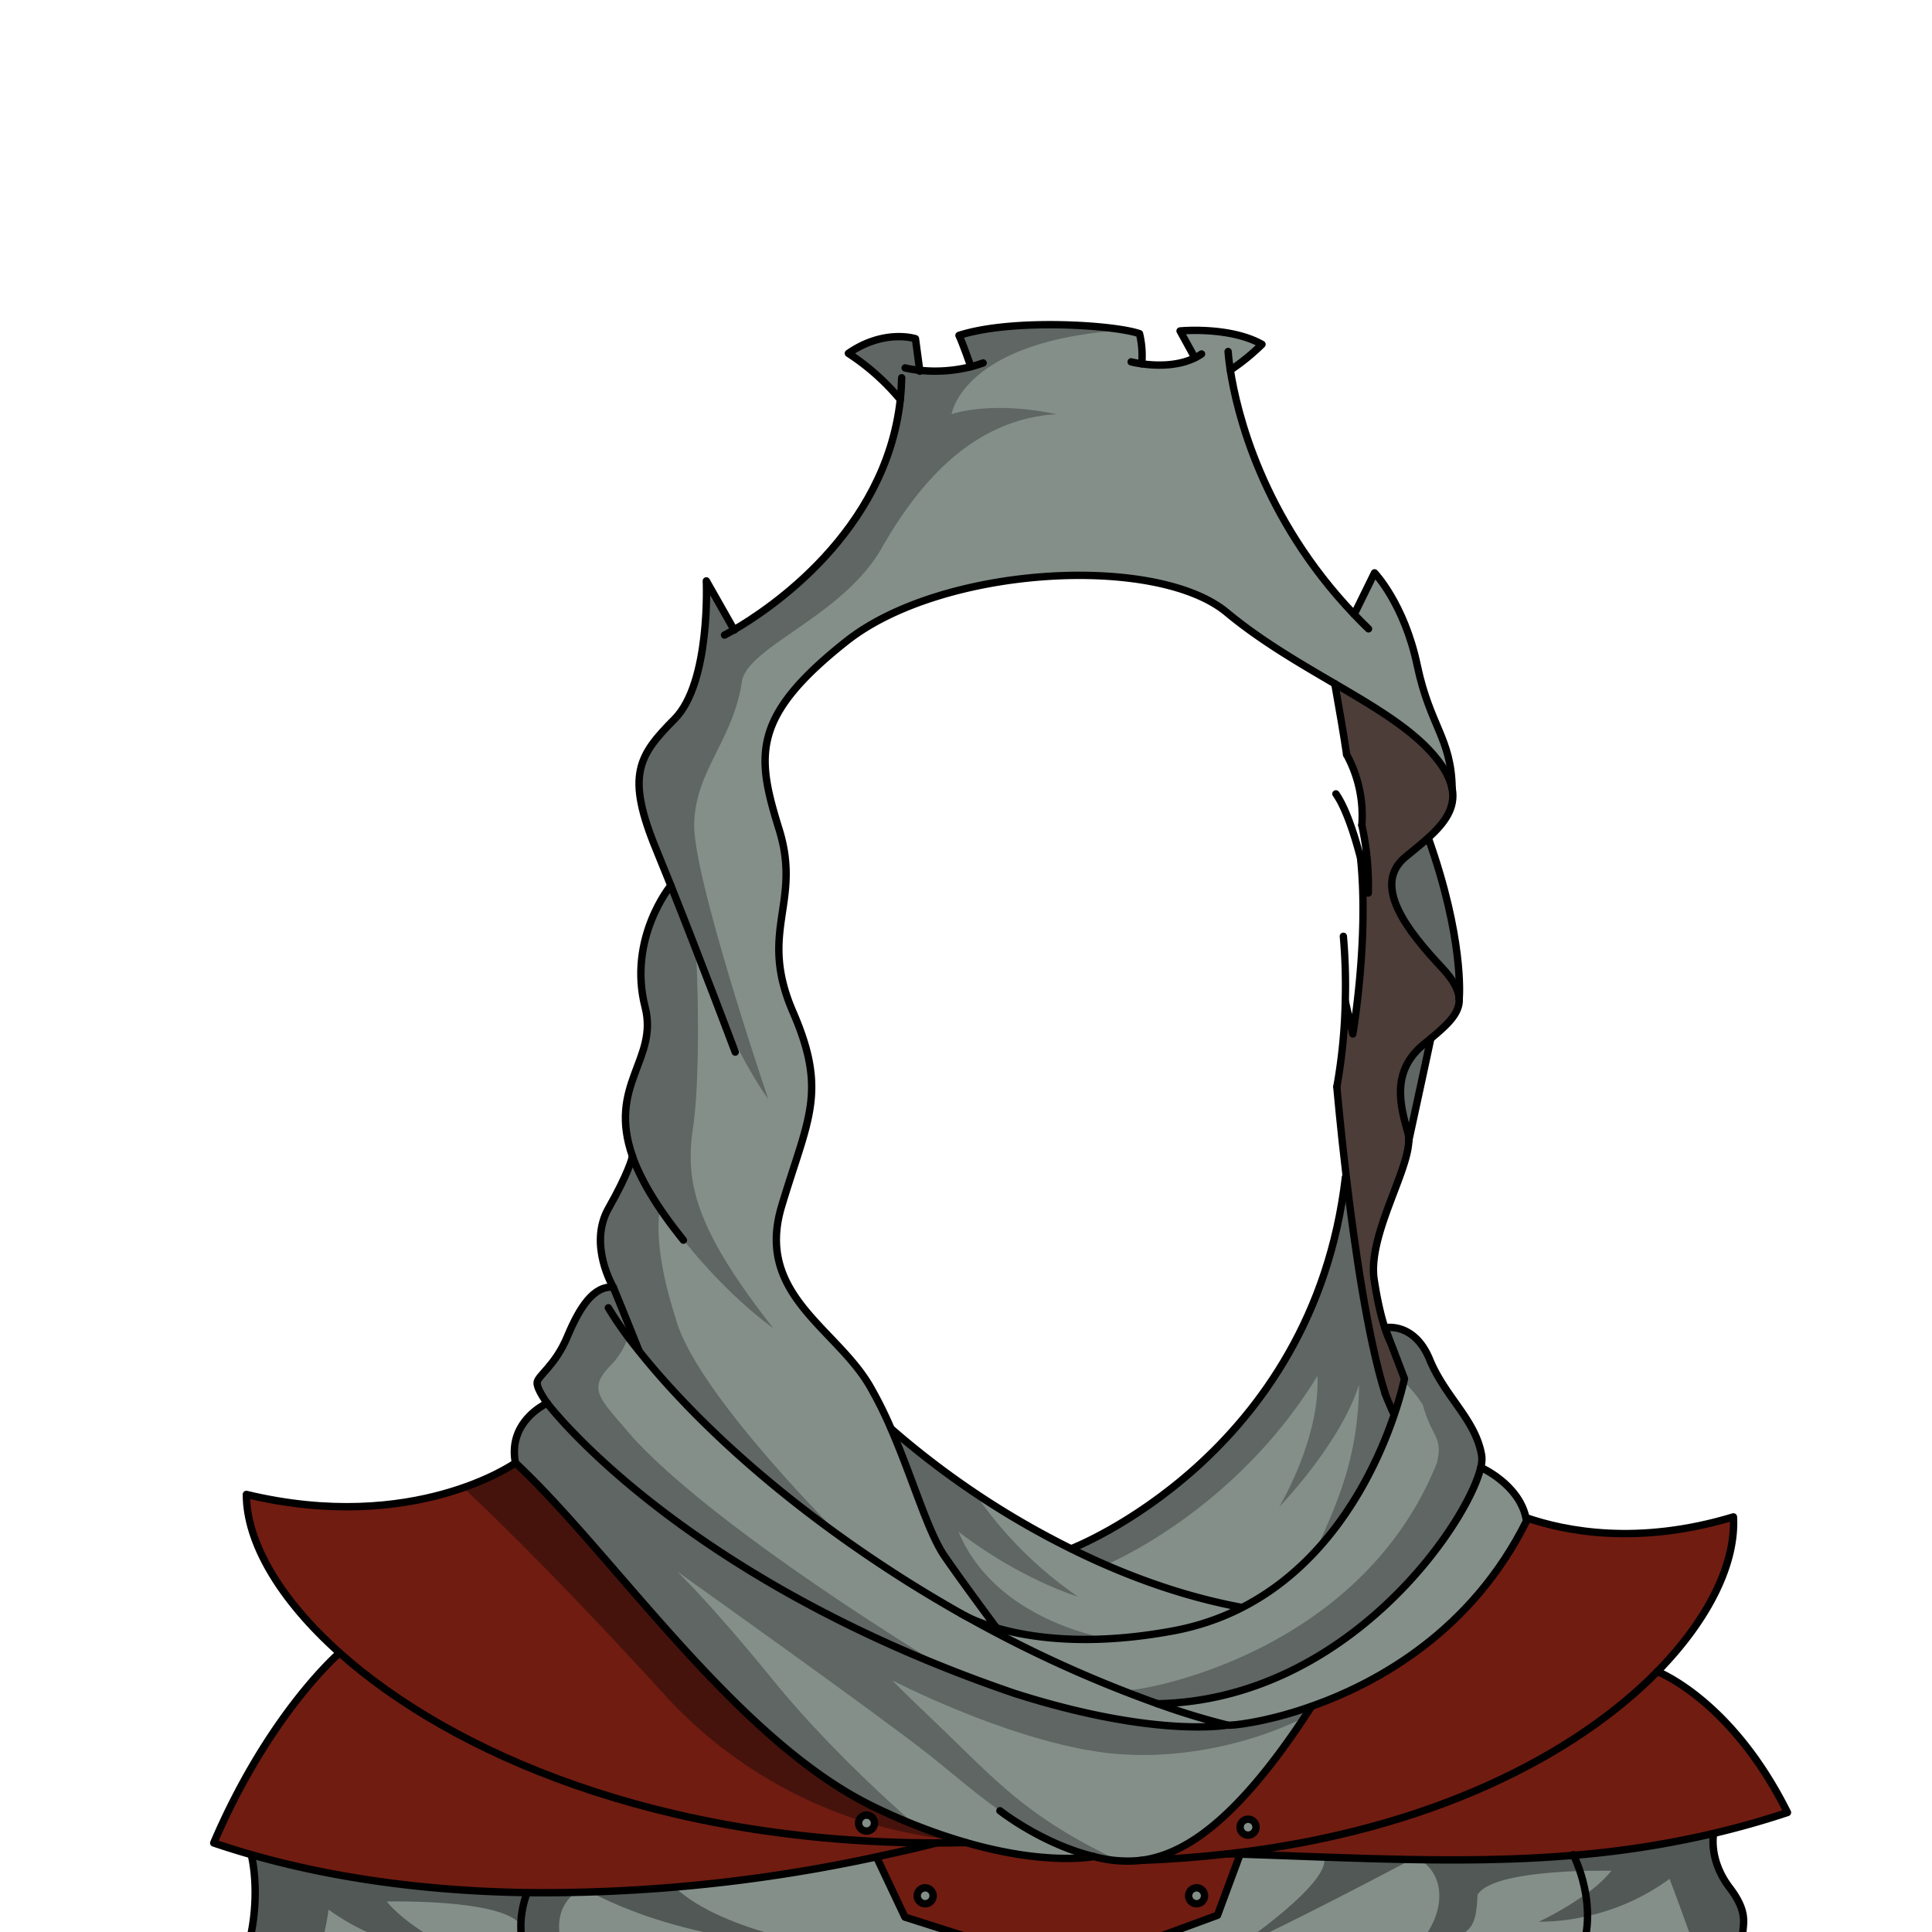 <svg xmlns="http://www.w3.org/2000/svg" viewBox="0 0 432 432">
  <defs>
    <style>.GUNDAN_JAPANESE_SEROW_OUTFIT_JAPANESE_SEROW_OUTFIT_40_cls-1{isolation:isolate;}.GUNDAN_JAPANESE_SEROW_OUTFIT_JAPANESE_SEROW_OUTFIT_40_cls-2,.GUNDAN_JAPANESE_SEROW_OUTFIT_JAPANESE_SEROW_OUTFIT_40_cls-9{fill:#848f8a;}.GUNDAN_JAPANESE_SEROW_OUTFIT_JAPANESE_SEROW_OUTFIT_40_cls-3,.GUNDAN_JAPANESE_SEROW_OUTFIT_JAPANESE_SEROW_OUTFIT_40_cls-7{fill:#070707;mix-blend-mode:multiply;}.GUNDAN_JAPANESE_SEROW_OUTFIT_JAPANESE_SEROW_OUTFIT_40_cls-3{opacity:0.3;}.GUNDAN_JAPANESE_SEROW_OUTFIT_JAPANESE_SEROW_OUTFIT_40_cls-4{fill:#4c3d38;}.GUNDAN_JAPANESE_SEROW_OUTFIT_JAPANESE_SEROW_OUTFIT_40_cls-5,.GUNDAN_JAPANESE_SEROW_OUTFIT_JAPANESE_SEROW_OUTFIT_40_cls-6{fill:none;}.GUNDAN_JAPANESE_SEROW_OUTFIT_JAPANESE_SEROW_OUTFIT_40_cls-5,.GUNDAN_JAPANESE_SEROW_OUTFIT_JAPANESE_SEROW_OUTFIT_40_cls-6,.GUNDAN_JAPANESE_SEROW_OUTFIT_JAPANESE_SEROW_OUTFIT_40_cls-9{stroke:#000;stroke-linecap:round;stroke-linejoin:round;}.GUNDAN_JAPANESE_SEROW_OUTFIT_JAPANESE_SEROW_OUTFIT_40_cls-5,.GUNDAN_JAPANESE_SEROW_OUTFIT_JAPANESE_SEROW_OUTFIT_40_cls-9{stroke-width:1.65px;}.GUNDAN_JAPANESE_SEROW_OUTFIT_JAPANESE_SEROW_OUTFIT_40_cls-6{stroke-width:1.64px;}.GUNDAN_JAPANESE_SEROW_OUTFIT_JAPANESE_SEROW_OUTFIT_40_cls-7{opacity:0.4;}.GUNDAN_JAPANESE_SEROW_OUTFIT_JAPANESE_SEROW_OUTFIT_40_cls-8{fill:#711c11;}</style>
  </defs>
  <g class="GUNDAN_JAPANESE_SEROW_OUTFIT_JAPANESE_SEROW_OUTFIT_40_cls-1">
    <g id="outfit">
      <path class="GUNDAN_JAPANESE_SEROW_OUTFIT_JAPANESE_SEROW_OUTFIT_40_cls-2" d="M319.36,187.33c8,22.27,7,35.22,6.92,35.95-.11-1.95-1.27-4.16-3.86-6.92-7.51-8-15.85-18.39-8.17-24.75C316,190.16,317.78,188.76,319.36,187.33Z" />
      <path class="GUNDAN_JAPANESE_SEROW_OUTFIT_JAPANESE_SEROW_OUTFIT_40_cls-2" d="M320,232.2c-1.36,6.43-4.72,21.9-4.93,22.86a5.88,5.88,0,0,0-.19-1.68c-1.74-6.2-3.8-13.79,3.38-19.74Z" />
      <path class="GUNDAN_JAPANESE_SEROW_OUTFIT_JAPANESE_SEROW_OUTFIT_40_cls-3" d="M319.36,187.33c8,22.27,7,35.22,6.92,35.95-.11-1.95-1.27-4.16-3.86-6.92-7.51-8-15.85-18.39-8.17-24.75C316,190.16,317.78,188.76,319.36,187.33Z" />
      <path class="GUNDAN_JAPANESE_SEROW_OUTFIT_JAPANESE_SEROW_OUTFIT_40_cls-3" d="M320,232.2c-1.36,6.43-4.72,21.9-4.93,22.86a5.88,5.88,0,0,0-.19-1.68c-1.74-6.2-3.8-13.79,3.38-19.74Z" />
      <path class="GUNDAN_JAPANESE_SEROW_OUTFIT_JAPANESE_SEROW_OUTFIT_40_cls-4" d="M304.26,192c.74,2.88,1.32,5.61,1.69,7.69a62.49,62.49,0,0,0-1.44-15.18,28.45,28.45,0,0,0-3.4-15.78c-.54-3.79-1.72-10.66-2.65-15.85,8.89,5.19,17,10,22.06,15.86,2.48,2.87,3.77,5.36,4.19,7.58v0c.81,4.4-1.79,7.76-5.35,11-1.58,1.43-3.36,2.83-5.11,4.28-7.68,6.36.66,16.72,8.17,24.75,2.59,2.76,3.75,5,3.86,6.92v0c.17,3.21-2.53,5.73-6.33,8.89l-1.74,1.44c-7.18,6-5.12,13.54-3.38,19.74a5.88,5.88,0,0,1,.19,1.68.18.18,0,0,0,0,.05c-.17,7.07-9.21,21.35-7.73,31.05,1.6,10.56,3.7,14,3.7,14s13.78,14.33,8.16,28.5a73,73,0,0,1-9.4-17l0-.05c-3.87-12.21-6.85-32.94-8.69-48.41-1.37-11.54-2.11-20.17-2.11-20.17a122.44,122.44,0,0,0,1.89-19.2l1.69,7.34s3.62-21.08,1.75-39.15Z" />
      <path class="GUNDAN_JAPANESE_SEROW_OUTFIT_JAPANESE_SEROW_OUTFIT_40_cls-2" d="M324.71,176.32c-.42-2.22-1.71-4.71-4.19-7.58-5-5.83-13.17-10.67-22.06-15.86-8-4.68-16.58-9.65-24.08-15.89-15.83-13.18-63.75-10.44-85.06,6.4s-20.23,25.52-15.07,42.08-4.74,22.74,3.1,40.82,3.3,23.87-2.56,43.52,12.14,27.16,19.73,40.12a88.88,88.88,0,0,1,4.77,9.57c4.83,11.11,8.22,23,11.91,28.42,4.79,7,17.74,24.28,17.74,24.28L175.55,358l-25-29.39-10.69-12.55-2.7-28.24s-5.67-9.48-1.05-17.62c4.47-7.88,5.29-11.4,5.34-11.62h0c-5.65-16,5.81-21.67,2.81-33.4-4-15.44,5.75-27.2,5.75-27.2-1.11-2.76-2.18-5.4-3.17-7.81-6.94-16.78-4.13-21.22,4-29.4s7.11-30.9,7.11-30.9l6.24,11c7.7-4.46,33.93-21.75,37.19-51.46h0A51.92,51.92,0,0,0,189.69,79c8.07-5.56,15-3.27,15-3.27l.95,7.08A32.86,32.86,0,0,0,217.1,82s-2-5.69-2.67-7c10.24-3.31,28.53-2.68,37.06-1.18a22.57,22.57,0,0,1,3.31.79,21,21,0,0,1,.5,6.74c2.87.4,7.82.67,11.87-1.33L263.87,74s11.07-1.08,18.31,3a48.36,48.36,0,0,1-7.08,5.76c1.45,9.34,7,32.92,27.69,54.62l4.56-9.29s6.65,6.93,9.54,20.66S324.51,165,324.71,176.32Z" />
      <path class="GUNDAN_JAPANESE_SEROW_OUTFIT_JAPANESE_SEROW_OUTFIT_40_cls-3" d="M236.16,92.61c-18.32,1.16-30.41,14.87-39,29.92s-29,21.61-31.21,29.44c-1.81,13.4-10.51,20.24-10.73,32.32s16.55,61.41,16.55,61.41-6.42-8.09-16.11-31.7c.22,2.27,1.1,26.08-.72,38.3s.66,22.63,18,44.73c-15.23-11.25-25.32-26.84-25.32-26.84s-2.05,7.38,3.4,24.39c4.29,16.68,37.18,49.11,37.18,49.11l-37.6-15.09-10.69-12.55-2.7-28.24s-5.67-9.48-1.05-17.62c4.47-7.88,5.29-11.4,5.34-11.62h0c-5.65-16,5.81-21.67,2.81-33.4-4-15.44,5.75-27.2,5.75-27.2-1.11-2.76-2.18-5.4-3.17-7.81-6.94-16.78-4.13-21.22,4-29.4s7.11-30.9,7.11-30.9l6.24,11c7.7-4.46,33.93-21.75,37.19-51.46h0A51.92,51.92,0,0,0,189.69,79c8.07-5.56,15-3.27,15-3.27l.95,7.08A32.86,32.86,0,0,0,217.1,82s-2-5.69-2.67-7c10.24-3.31,28.53-2.68,37.06-1.18-36.28,2.25-38.71,18.79-38.71,18.79S221.44,89.48,236.16,92.61Z" />
      <path class="GUNDAN_JAPANESE_SEROW_OUTFIT_JAPANESE_SEROW_OUTFIT_40_cls-2" d="M287.91,360.86c-10,7.12-22.79,12.47-41.86,12.54a124.45,124.45,0,0,1-17.11-1.2S216,354.94,211.2,347.92c-3.69-5.4-7.08-17.31-11.91-28.42h0a166.21,166.21,0,0,0,18.56,14.21,194.19,194.19,0,0,0,21.64,12.6C253.43,353.22,270.07,359.19,287.91,360.86Z" />
      <path class="GUNDAN_JAPANESE_SEROW_OUTFIT_JAPANESE_SEROW_OUTFIT_40_cls-3" d="M248,366.43l-1.9,7a124.45,124.45,0,0,1-17.11-1.2S216,354.94,211.2,347.92c-3.69-5.4-7.08-17.31-11.91-28.42h0a166.21,166.21,0,0,0,18.56,14.21A89.08,89.08,0,0,0,241,357s-12.63-3.75-26.67-14.5C222.75,362.74,248,366.43,248,366.43Z" />
      <path class="GUNDAN_JAPANESE_SEROW_OUTFIT_JAPANESE_SEROW_OUTFIT_40_cls-2" d="M319.14,328.68a22.73,22.73,0,0,1-5.88,8.29c-1.92,1.78-3.81,3.68-5.71,5.64-5.85,6.05-11.87,12.69-19.64,18.25a134.08,134.08,0,0,1-40.71-11c-2.65-1.15-5.22-2.36-7.7-3.59,0,0,52.87-20.24,61.08-81.06.1-.68.19-1.36.27-2.05l.18,0,.21,1.72c1.67,13.77,4.2,31.14,7.42,43,.34,1.29.7,2.51,1.06,3.65l0,.05A73,73,0,0,0,319.14,328.68Z" />
      <path class="GUNDAN_JAPANESE_SEROW_OUTFIT_JAPANESE_SEROW_OUTFIT_40_cls-3" d="M319.14,328.68a22.73,22.73,0,0,1-5.88,8.29c-1.92,1.78-3.81,3.68-5.71,5.64-9.21,7.25-16.64,11.52-14.31,6.3,5.33-12,10.44-22,10.65-39.31C299.71,322.76,286.43,336.53,286,337c.27-.45,9.23-15.51,8.58-29.34-18.66,30.55-47.4,42.28-47.4,42.28-2.65-1.15-5.22-2.36-7.7-3.59,0,0,52.87-20.24,61.08-81.06l.66-.35c1.67,13.77,4.2,31.14,7.42,43,.34,1.29.7,2.51,1.06,3.65l0,.05A73,73,0,0,0,319.14,328.68Z" />
      <path class="GUNDAN_JAPANESE_SEROW_OUTFIT_JAPANESE_SEROW_OUTFIT_40_cls-5" d="M315,255.11c-.17,7.07-9.21,21.35-7.73,31.05,1.6,10.56,3.7,14,3.7,14s13.78,14.33,8.16,28.5a22.73,22.73,0,0,1-5.88,8.29c-7.84,7.27-15.06,16.52-25.35,23.89-12.68,9.07-30,15.26-59,11.34,0,0-12.95-17.26-17.74-24.28-3.69-5.4-7.08-17.31-11.91-28.42a88.88,88.88,0,0,0-4.77-9.57c-7.59-13-25.59-20.47-19.73-40.12s10.4-25.43,2.56-43.52,2.05-24.26-3.1-40.82-6.23-25.23,15.07-42.08,69.23-19.58,85.06-6.4c7.5,6.24,16.09,11.21,24.08,15.89,8.89,5.19,17,10,22.06,15.86,2.48,2.87,3.77,5.36,4.19,7.58" />
      <path class="GUNDAN_JAPANESE_SEROW_OUTFIT_JAPANESE_SEROW_OUTFIT_40_cls-5" d="M326.28,223.31c.17,3.21-2.53,5.73-6.33,8.89l-1.74,1.44c-7.18,6-5.12,13.54-3.38,19.74a5.88,5.88,0,0,1,.19,1.68" />
      <path class="GUNDAN_JAPANESE_SEROW_OUTFIT_JAPANESE_SEROW_OUTFIT_40_cls-5" d="M324.71,176.35c.81,4.4-1.79,7.76-5.35,11-1.58,1.43-3.36,2.83-5.11,4.28-7.68,6.36.66,16.72,8.17,24.75,2.59,2.76,3.75,5,3.86,6.92" />
      <path class="GUNDAN_JAPANESE_SEROW_OUTFIT_JAPANESE_SEROW_OUTFIT_40_cls-5" d="M164.4,235.25S156.57,214.47,150,198c-1.11-2.76-2.18-5.4-3.17-7.81-6.94-16.78-4.13-21.22,4-29.4s7.11-30.9,7.11-30.9l6.24,11" />
      <path class="GUNDAN_JAPANESE_SEROW_OUTFIT_JAPANESE_SEROW_OUTFIT_40_cls-5" d="M201.3,89.33c.18-1.58.28-3.2.32-4.86" />
      <path class="GUNDAN_JAPANESE_SEROW_OUTFIT_JAPANESE_SEROW_OUTFIT_40_cls-5" d="M162,142s.78-.39,2.12-1.17c7.7-4.46,33.93-21.75,37.19-51.46" />
      <path class="GUNDAN_JAPANESE_SEROW_OUTFIT_JAPANESE_SEROW_OUTFIT_40_cls-5" d="M141.41,258.57c1.78,5,5.25,11.11,11.4,18.73" />
      <path class="GUNDAN_JAPANESE_SEROW_OUTFIT_JAPANESE_SEROW_OUTFIT_40_cls-5" d="M150,198s-9.71,11.76-5.75,27.2c3,11.73-8.46,17.38-2.81,33.4" />
      <path class="GUNDAN_JAPANESE_SEROW_OUTFIT_JAPANESE_SEROW_OUTFIT_40_cls-5" d="M141.41,258.56h0c0,.22-.87,3.74-5.34,11.62-4.62,8.14,1.05,17.62,1.05,17.62l2.7,28.24L175.55,358l53.39,14.21" />
      <path class="GUNDAN_JAPANESE_SEROW_OUTFIT_JAPANESE_SEROW_OUTFIT_40_cls-5" d="M202.4,82.27a23.78,23.78,0,0,0,3.23.53A32.86,32.86,0,0,0,217.1,82c.9-.23,1.8-.51,2.72-.84" />
      <path class="GUNDAN_JAPANESE_SEROW_OUTFIT_JAPANESE_SEROW_OUTFIT_40_cls-5" d="M252.93,80.91a22.6,22.6,0,0,0,2.37.44c2.87.4,7.82.67,11.87-1.33a11.24,11.24,0,0,0,1.5-.87" />
      <path class="GUNDAN_JAPANESE_SEROW_OUTFIT_JAPANESE_SEROW_OUTFIT_40_cls-5" d="M217.1,82s-2-5.69-2.67-7c11.91-3.85,34.7-2.37,40.37-.39a21,21,0,0,1,.5,6.74" />
      <path class="GUNDAN_JAPANESE_SEROW_OUTFIT_JAPANESE_SEROW_OUTFIT_40_cls-5" d="M267.17,80,263.87,74s11.07-1.08,18.31,3a48.36,48.36,0,0,1-7.08,5.76" />
      <path class="GUNDAN_JAPANESE_SEROW_OUTFIT_JAPANESE_SEROW_OUTFIT_40_cls-5" d="M205.65,83l0-.18-.95-7.08s-6.92-2.29-15,3.27A51.92,51.92,0,0,1,201.3,89.33h0" />
      <path class="GUNDAN_JAPANESE_SEROW_OUTFIT_JAPANESE_SEROW_OUTFIT_40_cls-5" d="M274.61,78.6s.08,1.51.49,4.15c1.45,9.34,7,32.92,27.69,54.62q1.54,1.63,3.21,3.24" />
      <path class="GUNDAN_JAPANESE_SEROW_OUTFIT_JAPANESE_SEROW_OUTFIT_40_cls-5" d="M302.79,137.38h0l4.56-9.29s6.65,6.93,9.54,20.66,7.62,16.23,7.82,27.58v0" />
      <path class="GUNDAN_JAPANESE_SEROW_OUTFIT_JAPANESE_SEROW_OUTFIT_40_cls-5" d="M326.28,223.31v0c.07-.73,1-13.68-6.92-35.95" />
      <path class="GUNDAN_JAPANESE_SEROW_OUTFIT_JAPANESE_SEROW_OUTFIT_40_cls-5" d="M315,255.11a.18.18,0,0,1,0-.05c.21-1,3.57-16.43,4.93-22.86" />
      <path class="GUNDAN_JAPANESE_SEROW_OUTFIT_JAPANESE_SEROW_OUTFIT_40_cls-5" d="M199.3,319.5a188.48,188.48,0,0,0,40.2,26.81c13.93,6.91,30.57,12.88,48.41,14.55" />
      <path class="GUNDAN_JAPANESE_SEROW_OUTFIT_JAPANESE_SEROW_OUTFIT_40_cls-5" d="M239.5,346.31s54.06-20.69,61.35-83.11" />
      <path class="GUNDAN_JAPANESE_SEROW_OUTFIT_JAPANESE_SEROW_OUTFIT_40_cls-6" d="M298.46,152.88c.93,5.19,2.11,12.06,2.65,15.85" />
      <path class="GUNDAN_JAPANESE_SEROW_OUTFIT_JAPANESE_SEROW_OUTFIT_40_cls-6" d="M301.11,168.73a28.45,28.45,0,0,1,3.4,15.78" />
      <path class="GUNDAN_JAPANESE_SEROW_OUTFIT_JAPANESE_SEROW_OUTFIT_40_cls-6" d="M298.71,177.51c2.18,3.09,4.15,9.05,5.55,14.49.74,2.88,1.32,5.61,1.69,7.69a62.49,62.49,0,0,0-1.44-15.18" />
      <path class="GUNDAN_JAPANESE_SEROW_OUTFIT_JAPANESE_SEROW_OUTFIT_40_cls-6" d="M304.24,192a.09.09,0,0,0,0,.05c1.87,18.07-1.75,39.15-1.75,39.15l-1.69-7.34v-.05" />
      <path class="GUNDAN_JAPANESE_SEROW_OUTFIT_JAPANESE_SEROW_OUTFIT_40_cls-6" d="M300.38,209.36a126.94,126.94,0,0,1,.43,14.45,122.44,122.44,0,0,1-1.89,19.2" />
      <path class="GUNDAN_JAPANESE_SEROW_OUTFIT_JAPANESE_SEROW_OUTFIT_40_cls-6" d="M309.72,311.59c-3.87-12.21-6.85-32.94-8.69-48.41-1.37-11.54-2.11-20.17-2.11-20.17" />
      <path class="GUNDAN_JAPANESE_SEROW_OUTFIT_JAPANESE_SEROW_OUTFIT_40_cls-6" d="M309.72,311.59l0,.05a73,73,0,0,0,9.4,17" />
      <path class="GUNDAN_JAPANESE_SEROW_OUTFIT_JAPANESE_SEROW_OUTFIT_40_cls-2" d="M279.08,406.78a1.78,1.78,0,1,1-1.78,1.78A1.78,1.78,0,0,1,279.08,406.78Z" />
      <path class="GUNDAN_JAPANESE_SEROW_OUTFIT_JAPANESE_SEROW_OUTFIT_40_cls-2" d="M193.76,405.87a1.78,1.78,0,1,1-1.77,1.78A1.78,1.78,0,0,1,193.76,405.87Z" />
      <path class="GUNDAN_JAPANESE_SEROW_OUTFIT_JAPANESE_SEROW_OUTFIT_40_cls-2" d="M341.2,339.34c0,.25.09.5.13.76-12.17,24.41-32.92,36.08-48.09,41.44-10.49,3.71-18.32,4.39-18.79,4.19a157.69,157.69,0,0,1-15.6-4.77c42.47-.8,69.33-40.28,72.27-52.83C331.12,328.13,339.55,331.81,341.2,339.34Z" />
      <path class="GUNDAN_JAPANESE_SEROW_OUTFIT_JAPANESE_SEROW_OUTFIT_40_cls-2" d="M274.45,385.73s-16,3-47.63-7.1Q217.45,375.44,209,372c-61.93-25.21-86.65-58.22-86.65-58.22s-2.26-3-2.26-4.54,4-3.74,6.76-10.35,5.86-11.37,10.26-11.06c.87,2.09,2.53,6.19,3.85,9.45,1.08,2.68,1.92,4.79,1.92,4.79,9,11.35,26.8,30,56.26,49.17,5.44,3.54,10.76,6.74,15.89,9.64,0,0,.22.14.67.38A278.61,278.61,0,0,0,258.85,381,157.69,157.69,0,0,0,274.45,385.73Z" />
      <path class="GUNDAN_JAPANESE_SEROW_OUTFIT_JAPANESE_SEROW_OUTFIT_40_cls-3" d="M209.55,371.92,209,372c-61.93-25.21-86.65-58.22-86.65-58.22s-2.26-3-2.26-4.54,4-3.74,6.76-10.35,5.86-11.37,10.26-11.06c.87,2.09,2.53,6.19,3.85,9.45a17.56,17.56,0,0,1-3.91,7.5c-5.94,5.88-3.39,7.41,4.62,16.82C161.25,342.8,209.55,371.92,209.55,371.92Z" />
      <path class="GUNDAN_JAPANESE_SEROW_OUTFIT_JAPANESE_SEROW_OUTFIT_40_cls-2" d="M331.12,328.13c-2.94,12.55-29.8,52-72.27,52.83-1.6-.56-3.3-1.19-5.1-1.87A282.53,282.53,0,0,1,216,361.37c3.73,1.91,19,8.4,46.45,3.29,39.17-7.29,50.23-50,51.54-55.75.1-.41.14-.63.14-.63l-4.36-11.39s6.51-1.4,10,7.1,10.32,13.46,11.64,21.55A7.15,7.15,0,0,1,331.12,328.13Z" />
      <path class="GUNDAN_JAPANESE_SEROW_OUTFIT_JAPANESE_SEROW_OUTFIT_40_cls-3" d="M331.12,328.13c-2.94,12.55-29.8,52-72.27,52.83-1.6-.56-3.3-1.19-5.1-1.87l-.72-1.26c1.54.21,50.85-7.43,68.28-50.72,1.36-6.11-1.1-5.44-3.17-13a29.92,29.92,0,0,0-4.2-5.16c.1-.41.14-.63.14-.63l-4.36-11.39s6.51-1.4,10,7.1,10.32,13.46,11.64,21.55A7.15,7.15,0,0,1,331.12,328.13Z" />
      <path class="GUNDAN_JAPANESE_SEROW_OUTFIT_JAPANESE_SEROW_OUTFIT_40_cls-2" d="M293.24,381.54c-.56.87-1.12,1.73-1.67,2.56C275.83,407.77,264.32,414.84,255,416a23.84,23.84,0,0,1-5,.08,34.89,34.89,0,0,1-5.44-.92S234.22,417.27,216,412a118.34,118.34,0,0,1-11.42-3.93c-2.94-1.17-6-2.52-9.23-4.08-30.88-14.94-58.29-56.58-80.09-76.89-1.82-9.41,7.1-13.35,7.1-13.35S151.78,353,226.82,378.63c31.61,10.08,47.63,7.1,47.63,7.1C274.92,385.93,282.75,385.25,293.24,381.54Z" />
      <path class="GUNDAN_JAPANESE_SEROW_OUTFIT_JAPANESE_SEROW_OUTFIT_40_cls-3" d="M293.24,381.54c-.56.87-1.12,1.73-1.67,2.56-12.75,6.25-30.09,10-46.18,7.58-21.14-3.14-45.68-15.85-45.68-15.85s-.13-.11-.17-.11c.08.16,1.52,1.68,10.34,10.1,12.55,12,19.49,20.39,40.13,30.15-18-2-30.88-14.55-42.11-23.47s-55.37-40.32-56.46-41.09c.47.45,8.18,7.94,21.45,24.31C186.6,392.63,204.6,408,204.6,408l0,.05c-2.94-1.17-6-2.52-9.23-4.08-30.88-14.94-58.29-56.58-80.09-76.89-1.82-9.41,7.1-13.35,7.1-13.35S151.78,353,226.82,378.63c31.61,10.08,47.63,7.1,47.63,7.1C274.92,385.93,282.75,385.25,293.24,381.54Z" />
      <path class="GUNDAN_JAPANESE_SEROW_OUTFIT_JAPANESE_SEROW_OUTFIT_40_cls-2" d="M119.39,440.39H53.83c5.45-14.2,2.34-25.69,2.34-25.69,19.54,5.58,40.53,8.17,61.69,8.5v0a20.73,20.73,0,0,0-1.38,7.28h0a17.75,17.75,0,0,0,.32,3.7.13.13,0,0,1,0,.06,15.75,15.75,0,0,0,.76,2.62A15.09,15.09,0,0,0,119.39,440.39Z" />
      <path class="GUNDAN_JAPANESE_SEROW_OUTFIT_JAPANESE_SEROW_OUTFIT_40_cls-2" d="M239.18,440.39H119.39a15.09,15.09,0,0,1-1.82-3.48,15.75,15.75,0,0,1-.76-2.62.13.13,0,0,0,0-.06,17.75,17.75,0,0,1-.32-3.7h0a20.73,20.73,0,0,1,1.38-7.28v0q5.39.09,10.77,0c1.15,0,2.31,0,3.46-.07,6.29-.19,12.57-.57,18.81-1.1A370.05,370.05,0,0,0,196,415.24l6.35,13.43Z" />
      <path class="GUNDAN_JAPANESE_SEROW_OUTFIT_JAPANESE_SEROW_OUTFIT_40_cls-7" d="M128.67,440.39c-6.87,0-9.8-.78-11.1-3.48a9.34,9.34,0,0,1-.76-2.62.13.13,0,0,0,0-.06c-.16-1.05-.25-2.28-.32-3.7h0c-3.71-6-30-5.35-30-5.35s3.8,5.32,16.24,11.38A50.43,50.43,0,0,1,73.48,427a83.25,83.25,0,0,1-3.19,13.43H53.83c5.45-14.2,2.34-25.69,2.34-25.69,19.54,5.58,40.53,8.17,61.69,8.5q5.39.09,10.77,0C123.61,427,124,434.39,128.67,440.39Z" />
      <path class="GUNDAN_JAPANESE_SEROW_OUTFIT_JAPANESE_SEROW_OUTFIT_40_cls-7" d="M187.62,435.66c-1,0-31.89-.1-55.53-12.56,6.29-.19,12.57-.57,18.81-1.1C161.81,432.26,186.79,435.55,187.62,435.66Z" />
      <path class="GUNDAN_JAPANESE_SEROW_OUTFIT_JAPANESE_SEROW_OUTFIT_40_cls-2" d="M392.36,440.39H351.8a23.47,23.47,0,0,0,3.17-12,28.3,28.3,0,0,0-.41-4.92,32.81,32.81,0,0,0-1.29-5.14,29.84,29.84,0,0,0-1.32-3.32l-.1-.2c5.11-.43,10.21-1,15.33-1.8l.28,0q7.82-1.2,15.72-3.06s-1.28,5.84,3.56,12.17,2.48,8.7,3,11.5A32.78,32.78,0,0,0,392.36,440.39Z" />
      <path class="GUNDAN_JAPANESE_SEROW_OUTFIT_JAPANESE_SEROW_OUTFIT_40_cls-2" d="M277.3,414.59c26.88.88,50.82,2.26,74.55.26.76,1.53,6.66,14.08-.05,25.54H239.18l33.05-12.13Z" />
      <path class="GUNDAN_JAPANESE_SEROW_OUTFIT_JAPANESE_SEROW_OUTFIT_40_cls-7" d="M392.36,440.39H380.61c-2.54-7.65-7.28-20.28-7.28-20.28A49.39,49.39,0,0,1,355,428.43a48.05,48.05,0,0,1-10.92,1.27,68.83,68.83,0,0,0,10.51-6.19,27.19,27.19,0,0,0,5.73-5.19s-3-.08-7,.05c-8,.25-20.47,1.3-22.94,5.3h0c-.07,1.42-.16,2.65-.32,3.7a.13.13,0,0,0,0,.06,9.34,9.34,0,0,1-.76,2.62c-1.3,2.7-4.23,3.48-11.1,3.48,4.64-6,5.06-13.37,0-17.22q5.38.12,10.77,0c7.71-.12,15.4-.54,23-1.3,5.12-.51,10.21-1.17,15.23-2l.28,0q7.82-1.2,15.72-3.06s-1.28,5.84,3.56,12.17,2.48,8.7,3,11.5A32.78,32.78,0,0,0,392.36,440.39Z" />
      <path class="GUNDAN_JAPANESE_SEROW_OUTFIT_JAPANESE_SEROW_OUTFIT_40_cls-7" d="M276.11,435.44c1,0,15-6.73,38.62-19.19-6.29-.19-12.57-.57-18.81-1.1C298.48,420.33,276.94,435.33,276.11,435.44Z" />
      <path class="GUNDAN_JAPANESE_SEROW_OUTFIT_JAPANESE_SEROW_OUTFIT_40_cls-7" d="M277,414.36l1.1.14c67.88-3.44,94.94-26.53,101.8-33.93a59.88,59.88,0,0,0-8.43-7.46C354.85,391.71,322.87,409.15,277,414.36Z" />
      <path class="GUNDAN_JAPANESE_SEROW_OUTFIT_JAPANESE_SEROW_OUTFIT_40_cls-7" d="M354.8,342.41c-5.82,14.93-16.49,31.65-57.89,43.68-17.05,20.56-35.46,29-37.05,29.66l-.11,0v0l.08-.9c8.79-2.95,19.48-11.72,33.41-33.32,15.17-5.36,35.92-17,48.09-41.44,0-.26-.09-.51-.13-.76A65.32,65.32,0,0,0,354.8,342.41Z" />
      <path class="GUNDAN_JAPANESE_SEROW_OUTFIT_JAPANESE_SEROW_OUTFIT_40_cls-7" d="M209.55,412.09l-1.45.36c-91.28,5.75-132-22.77-142.3-31.61a80.29,80.29,0,0,1,10.13-11.26C100.93,391.92,147.38,412.12,209.55,412.09Z" />
      <path class="GUNDAN_JAPANESE_SEROW_OUTFIT_JAPANESE_SEROW_OUTFIT_40_cls-8" d="M370.56,373.76C361,383.49,347.45,392.9,330,400.37c17.45-7.47,31-16.88,40.56-26.61,11.88-12.07,17.62-24.63,17-34.58a79.9,79.9,0,0,1-32.8,3.23,65.32,65.32,0,0,1-13.6-3.07c0,.25.09.5.13.76-12.17,24.41-32.92,36.08-48.09,41.44-13.93,21.6-24.62,30.37-33.41,33.32A24.21,24.21,0,0,1,255,416h0a28.63,28.63,0,0,1-10.42-.84S234.22,417.27,216,412q-3.21.08-6.37.08,3.17,0,6.37-.08l-1.42-.42A130.76,130.76,0,0,1,195.35,404c-30.88-14.94-58.29-56.58-80.09-76.89a50.79,50.79,0,0,1-11.71,5.56c-10.26,3.58-26.9,6.67-48.46,1.49,0,10.51,7.25,23.28,20.84,35.42A80.29,80.29,0,0,0,65.8,380.84a145.26,145.26,0,0,0-18,31.25q4.14,1.4,8.38,2.61c19.54,5.58,40.53,8.17,61.69,8.5a353.25,353.25,0,0,0,78.13-8l6.35,13.43,36.84,11.72,33.05-12.13,5.07-13.67c26.88.88,50.82,2.26,74.55.26a211.46,211.46,0,0,0,31.33-4.9c5.44-1.28,10.93-2.82,16.5-4.67C387.1,380,370.56,373.76,370.56,373.76ZM192.13,407a1.77,1.77,0,0,1,3.41.69,1.12,1.12,0,0,1,0,.32,1.77,1.77,0,1,1-3.37-1Zm12.76,6.26-2.34.56Zm74.19-6.44a1.78,1.78,0,1,1-1.78,1.78A1.78,1.78,0,0,1,279.08,406.78Zm-19.22,9,1.26-.08-1.27.08Zm10.66-.81-1.59.15Zm-4.55.4-1.52.12Zm54.43-11.21c2.21-.79,4.37-1.62,6.48-2.47C324.77,402.51,322.61,403.34,320.4,404.13Z" />
      <path class="GUNDAN_JAPANESE_SEROW_OUTFIT_JAPANESE_SEROW_OUTFIT_40_cls-7" d="M195.5,408a1.12,1.12,0,0,0,0-.32,1.77,1.77,0,0,0-3.41-.69A100.86,100.86,0,0,1,148,378.3c-27.91-30.55-44.41-45.63-44.41-45.63a50.79,50.79,0,0,0,11.71-5.56c21.8,20.31,49.21,61.95,80.09,76.89a130.76,130.76,0,0,0,19.23,7.59A112.68,112.68,0,0,1,195.5,408Z" />
      <path class="GUNDAN_JAPANESE_SEROW_OUTFIT_JAPANESE_SEROW_OUTFIT_40_cls-5" d="M122.36,313.76s-8.92,3.94-7.1,13.35c21.8,20.31,49.21,61.95,80.09,76.89A129,129,0,0,0,216,412c18.22,5.26,28.56,3.12,28.56,3.12" />
      <path class="GUNDAN_JAPANESE_SEROW_OUTFIT_JAPANESE_SEROW_OUTFIT_40_cls-5" d="M223.59,404.89s9.41,7.43,21,10.24A28.63,28.63,0,0,0,255,416c9.67-1.17,21.66-8.7,38.26-34.43" />
      <path class="GUNDAN_JAPANESE_SEROW_OUTFIT_JAPANESE_SEROW_OUTFIT_40_cls-5" d="M122.36,313.76s-2.26-3-2.26-4.54,4-3.74,6.76-10.35,5.86-11.37,10.26-11.06c1.59,3.8,5.77,14.24,5.77,14.24" />
      <path class="GUNDAN_JAPANESE_SEROW_OUTFIT_JAPANESE_SEROW_OUTFIT_40_cls-5" d="M215,360.86c-5.13-2.9-10.45-6.1-15.89-9.64-29.46-19.17-47.22-37.82-56.26-49.17a85.51,85.51,0,0,1-6.82-9.62" />
      <path class="GUNDAN_JAPANESE_SEROW_OUTFIT_JAPANESE_SEROW_OUTFIT_40_cls-5" d="M122.36,313.76S151.78,353,226.82,378.63c31.61,10.08,47.63,7.1,47.63,7.1a157.69,157.69,0,0,1-15.6-4.77,278.61,278.61,0,0,1-43.14-19.72" />
      <path class="GUNDAN_JAPANESE_SEROW_OUTFIT_JAPANESE_SEROW_OUTFIT_40_cls-5" d="M215,360.86s.22.14.67.38c3.26,1.73,18.58,8.65,46.69,3.42,42-7.81,51.68-56.38,51.68-56.38l-4.36-11.39s6.51-1.4,10,7.1,10.32,13.46,11.64,21.55a7.15,7.15,0,0,1-.22,2.59c-2.94,12.55-29.8,52-72.27,52.83" />
      <path class="GUNDAN_JAPANESE_SEROW_OUTFIT_JAPANESE_SEROW_OUTFIT_40_cls-5" d="M274.45,385.73c.47.2,8.3-.48,18.79-4.19,15.17-5.36,35.92-17,48.09-41.44,0-.26-.09-.51-.13-.76-1.65-7.53-10.08-11.21-10.08-11.21" />
      <path class="GUNDAN_JAPANESE_SEROW_OUTFIT_JAPANESE_SEROW_OUTFIT_40_cls-5" d="M115.26,327.11s-22.63,16.07-60.17,7.05c0,10.51,7.25,23.28,20.84,35.42,25,22.34,71.45,42.54,133.62,42.51q3.19,0,6.45-.08" />
      <path class="GUNDAN_JAPANESE_SEROW_OUTFIT_JAPANESE_SEROW_OUTFIT_40_cls-5" d="M75.93,369.58S60.25,383,47.79,412.09q4.14,1.4,8.38,2.61c19.54,5.58,40.53,8.17,61.69,8.5a353.25,353.25,0,0,0,78.13-8c4.61-1,9.14-2,13.56-3.15" />
      <path class="GUNDAN_JAPANESE_SEROW_OUTFIT_JAPANESE_SEROW_OUTFIT_40_cls-5" d="M56.17,414.7s3.11,11.49-2.34,25.69H392.36a32.78,32.78,0,0,1-2.59-6.77c-.55-2.8,1.82-5.17-3-11.5S383.18,410,383.18,410" />
      <polyline class="GUNDAN_JAPANESE_SEROW_OUTFIT_JAPANESE_SEROW_OUTFIT_40_cls-5" points="195.99 415.24 202.34 428.67 239.18 440.39 272.23 428.26 277.3 414.59" />
      <path class="GUNDAN_JAPANESE_SEROW_OUTFIT_JAPANESE_SEROW_OUTFIT_40_cls-5" d="M274.72,414.5Q265.24,415.6,255,416" />
      <path class="GUNDAN_JAPANESE_SEROW_OUTFIT_JAPANESE_SEROW_OUTFIT_40_cls-5" d="M341.2,339.34c8.85,3.07,25.13,6.28,46.4-.16.58,9.95-5.16,22.51-17,34.58-18,18.31-50.13,35.49-95.81,40.74" />
      <path class="GUNDAN_JAPANESE_SEROW_OUTFIT_JAPANESE_SEROW_OUTFIT_40_cls-5" d="M370.56,373.76s16.54,6.25,29.12,31.52c-5.57,1.85-11.06,3.39-16.5,4.67a211.46,211.46,0,0,1-31.33,4.9c-23.73,2-47.67.62-74.55-.26l-2.55-.09h0" />
      <path class="GUNDAN_JAPANESE_SEROW_OUTFIT_JAPANESE_SEROW_OUTFIT_40_cls-5" d="M280.85,408.56a1.78,1.78,0,1,1-1.77-1.78A1.77,1.77,0,0,1,280.85,408.56Z" />
      <path class="GUNDAN_JAPANESE_SEROW_OUTFIT_JAPANESE_SEROW_OUTFIT_40_cls-5" d="M195.54,407.65a1.78,1.78,0,1,1-1.78-1.78A1.78,1.78,0,0,1,195.54,407.65Z" />
      <path class="GUNDAN_JAPANESE_SEROW_OUTFIT_JAPANESE_SEROW_OUTFIT_40_cls-9" d="M208.65,423.9a1.78,1.78,0,1,1-1.78-1.78A1.78,1.78,0,0,1,208.65,423.9Z" />
      <path class="GUNDAN_JAPANESE_SEROW_OUTFIT_JAPANESE_SEROW_OUTFIT_40_cls-9" d="M269.34,423.9a1.78,1.78,0,1,1-1.78-1.78A1.78,1.78,0,0,1,269.34,423.9Z" />
      <path class="GUNDAN_JAPANESE_SEROW_OUTFIT_JAPANESE_SEROW_OUTFIT_40_cls-5" d="M117.86,423.24s-4,9.23,1.53,17.15" />
      <path class="GUNDAN_JAPANESE_SEROW_OUTFIT_JAPANESE_SEROW_OUTFIT_40_cls-5" d="M351.77,414.7l.08.15c.76,1.53,6.66,14.08-.05,25.54" />
    </g>
  </g>
</svg>